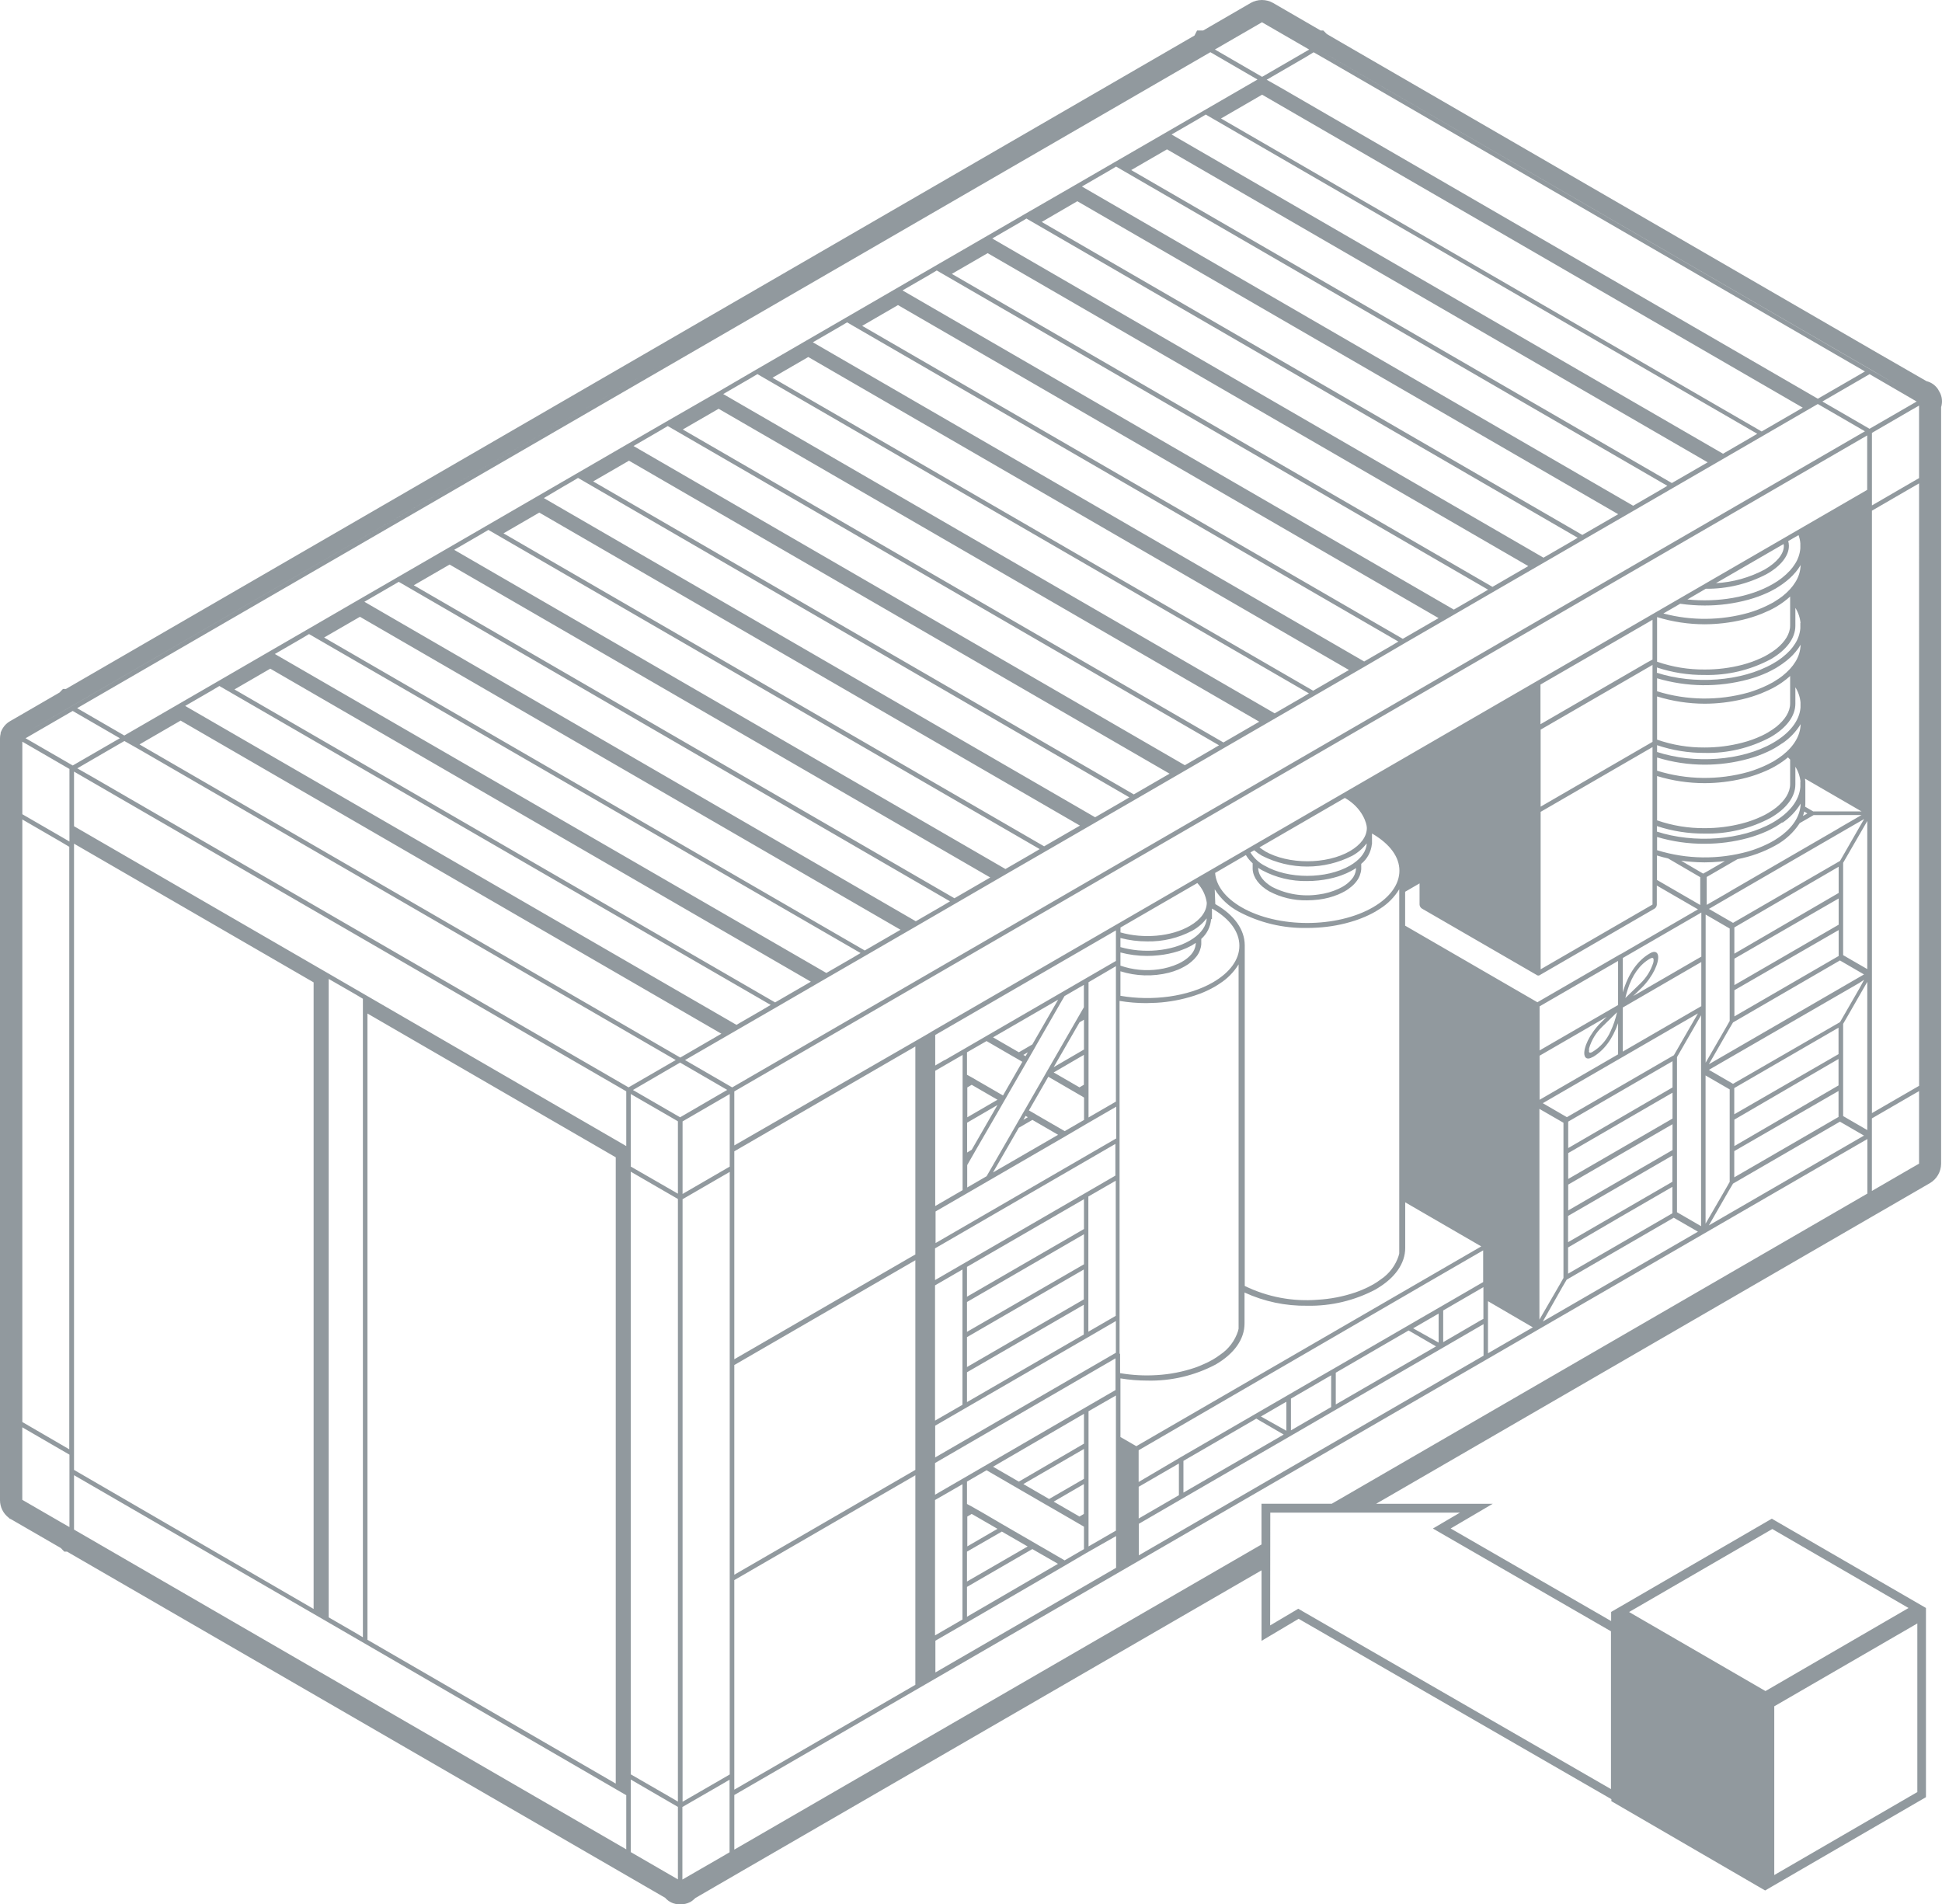 <svg width="257" height="252" viewBox="0 0 257 252" fill="none" xmlns="http://www.w3.org/2000/svg">
<path opacity="0.5" d="M2.327 107.75V198.53C2.333 198.62 2.36 198.708 2.405 198.786C2.45 198.864 2.513 198.93 2.588 198.98H2.623H2.588C2.513 198.93 2.45 198.864 2.405 198.786C2.36 198.708 2.333 198.62 2.327 198.53V97.687C2.324 97.676 2.324 97.664 2.327 97.652V97.652C2.327 97.652 2.327 97.652 2.327 97.687V107.75ZM2.751 97.343L9.307 93.551L91.528 45.95L9.307 93.545L2.763 97.337L2.751 97.343ZM8.056 191.145L9.167 191.793V112.061L8.08 111.413L2.955 108.444V188.182L8.056 191.145ZM2.949 198.478L8.08 201.447L9.191 202.083V192.499L8.08 191.857L2.949 188.882V198.478ZM9.493 202.964L89.725 249.416C89.718 249.452 89.718 249.49 89.725 249.527C89.718 249.49 89.718 249.452 89.725 249.416V249.416L9.499 202.999L7.131 201.634L9.493 202.964ZM89.899 249.632C89.872 249.638 89.845 249.638 89.818 249.632C89.843 249.637 89.868 249.637 89.893 249.632M95.129 144.874L96.24 144.232L90.004 140.616L88.887 141.263L83.763 144.244L90.004 147.855L95.129 144.874ZM90.161 249.632H90.225L90.26 249.562C90.263 249.536 90.263 249.511 90.26 249.486L94.047 247.292L90.26 249.486C90.26 249.486 90.26 249.538 90.26 249.556L90.225 249.632H90.149M96.548 245.116V235.515L95.443 236.162L90.306 239.125V248.727L95.443 245.764L96.548 245.116ZM90.33 158.694V238.431L95.466 235.462L96.571 234.82V155.083L95.46 155.724L90.33 158.694ZM95.46 155.024L96.571 154.383V144.781L95.46 145.422L90.33 148.398V157.999L95.46 155.024ZM246.803 57.075L240.567 53.464L233.441 57.594L228.305 60.569L221.575 64.466L216.445 67.435L209.697 71.337L204.567 74.307L197.848 78.192L192.718 81.167L185.988 85.058L180.828 88.079L174.092 91.976L168.962 94.945L162.237 98.836L157.107 101.817L150.394 105.708L145.258 108.677L138.505 112.58L133.374 115.543L126.656 119.44L121.525 122.415L114.795 126.312L109.659 129.281L102.929 133.184L97.793 136.153L90.655 140.283L96.897 143.9L246.803 57.075ZM97.176 151.577L121.607 137.501L122.427 137.028L123.009 136.69L123.317 136.497L247.099 64.827V57.623L97.176 144.431V151.577ZM97.176 153.169V179.875L120.228 166.528L121.136 166.009V138.486L97.176 152.358V153.169ZM97.176 181.677V208.389L120.228 195.042L121.136 194.511V166.773L97.176 180.639V181.677ZM97.176 210.098V236.833L120.228 223.486L121.136 222.955V195.229L97.176 209.101V210.098ZM143.751 205.519L140.767 207.269L127.714 214.852L123.788 217.122V221.322L147.701 207.473V203.273L143.751 205.519ZM144.054 186.753V204.644L147.678 202.55V184.67L144.054 186.753ZM139.441 198.717L140.023 199.05L142.856 200.689L143.437 200.345V196.395L139.441 198.717ZM143.449 191.046V187.097L131.414 194.097L131.996 194.429L134.828 196.069L143.449 191.046ZM135.428 196.389L136.009 196.728L138.836 198.367L143.449 195.701V191.746L135.428 196.389ZM128.843 199.499L129.14 199.674L129.442 199.843L130.024 200.175L132.857 201.832L133.165 202.007L133.462 202.182L134.043 202.52L136.876 204.16L137.178 204.335L137.475 204.51L138.057 204.842L140.308 206.149L140.89 206.487L143.449 205V202.03L143.187 201.879L142.606 201.54L142.309 201.365L142.006 201.19L139.174 199.551L138.592 199.219L138.289 199.044L137.987 198.869L135.154 197.229L134.573 196.891L134.27 196.716L133.968 196.541L131.141 194.902L130.559 194.564L127.97 196.063V199.026L128.843 199.499ZM132.007 202.316L129.175 200.677L128.593 200.345L128.011 200.689V204.638L132.007 202.316ZM127.97 209.999V213.948L140.011 206.948L139.43 206.61L137.202 205.332L136.62 204.994L127.97 209.999ZM135.998 204.65L133.165 203.016L132.583 202.678L127.97 205.332V209.287L135.998 204.65ZM123.742 198.501V216.416L127.371 214.316V205.361V196.413L123.742 198.501ZM123.742 193.607V197.801L127.668 195.526L130.635 193.805L143.699 186.222L147.626 183.947V179.752L123.742 193.607ZM143.728 177.11L127.685 186.391L123.759 188.666V192.866L147.672 179.017V174.817L143.728 177.11ZM144.031 158.338V159.009V176.229L147.655 174.129V156.249L144.031 158.338ZM143.449 162.643V158.694L127.97 167.648V171.597L143.449 162.643ZM143.449 167.31V163.331L127.97 172.297V176.246L143.449 167.31ZM127.97 181.596V184.874V185.545L143.426 176.602V172.665L127.97 181.596ZM143.426 171.953V167.998L127.97 176.947V180.902L143.426 171.953ZM123.742 170.098V187.995L127.371 185.901V167.998L126.028 168.774L123.742 170.098ZM123.742 165.198V169.398L127.668 167.123L143.717 157.83L147.608 155.573V151.378L123.742 165.198ZM143.751 148.748L140.767 150.498L130.699 156.331L127.738 158.046L123.811 160.315V164.498L147.724 150.649V146.449L143.751 148.748ZM144.054 129.981V147.878L147.678 145.778V127.858L144.054 129.981ZM128.843 142.71L129.145 142.891L129.442 143.066L130.024 143.398L132.734 144.967L135.294 140.511L135.154 140.429L134.573 140.091L134.27 139.916L133.968 139.746L131.141 138.107L130.559 137.769L127.97 139.256V142.226L128.843 142.71ZM132.007 145.533L129.175 143.894L128.593 143.556L128.011 143.906V147.855L132.007 145.533ZM128.593 152.154L131.42 147.242L132.001 146.233L127.988 148.567V152.516L128.593 152.154ZM135.428 139.601L135.724 139.77L136.021 139.256L135.428 139.601ZM136.62 138.212L139.453 133.295L140.035 132.285L135.724 134.782L131.414 137.273L131.996 137.611L134.834 139.251L136.62 138.212ZM133.386 150.76L133.968 149.745L134.27 149.22L134.573 148.695L135.294 147.441L135.509 147.073L135.724 146.7L137.4 143.783L137.981 142.774L138.278 142.255L138.487 141.882L138.575 141.736L138.702 141.514L141.407 136.818L141.989 135.809L142.286 135.29L142.588 134.765L143.437 133.295V130.331L141.623 131.381L140.878 131.813L140.296 132.816L137.469 137.734L137.167 138.259L136.876 138.778L136.294 139.787L136.155 140.038L135.939 140.406L135.73 140.773L133.462 144.705L133.165 145.23L132.95 145.597L132.862 145.749L132.74 145.959L132.287 146.752L129.442 151.664L129.14 152.183L128.843 152.703L128.261 153.718L127.999 154.178V157.142L130.565 155.654L131.146 154.645L133.386 150.76ZM136.021 147.843L135.724 147.668L135.428 148.188L136.021 147.843ZM140.035 150.177L139.453 149.838L137.208 148.538L136.626 148.199L134.823 149.243L134.241 150.253L131.99 154.155L131.408 155.158L140.029 150.171L140.035 150.177ZM143.187 145.072L142.606 144.74L142.309 144.565L142.006 144.39L139.174 142.745L139.098 142.704L138.732 142.488L138.272 143.287L136.166 146.945L136.893 147.359L137.19 147.54L137.487 147.709L138.068 148.048L140.32 149.348L140.901 149.687L143.461 148.205V145.247L143.187 145.072ZM139.441 141.922L140.023 142.255L142.856 143.894L143.437 143.55V139.595L139.441 141.922ZM139.441 141.222L143.449 138.889V134.94L142.867 135.284L142.286 136.287L139.441 141.222ZM123.765 141.701V159.598L127.389 157.498V139.606L123.765 141.701ZM124.986 140.289H125.033L125.143 140.225L147.678 127.164V123.121L123.765 136.964V141.001L124.986 140.289ZM246.96 130.197L244.348 134.747L243.917 135.488V147.698L244.045 147.768L244.348 147.943L244.464 148.013L247.111 149.547V129.935L246.96 130.197ZM244.348 113.432L243.917 114.178V126.394L244.045 126.47L244.348 126.645L244.464 126.715L247.111 128.243V108.642L246.96 108.911L244.348 113.432ZM243.917 109.99L229.521 118.326L226.153 120.28L226.734 120.613L229.346 122.124L243.504 113.928L246.11 109.395L246.692 108.386L243.917 109.99ZM235.861 108.823C235.576 109.022 235.279 109.214 234.965 109.407L234.866 109.459C234.558 109.634 234.238 109.803 233.907 109.961C233.083 110.336 232.231 110.646 231.359 110.888C229.473 111.404 227.526 111.663 225.571 111.658C223.446 111.671 221.331 111.368 219.295 110.76V112.51C223.225 113.725 227.422 113.78 231.382 112.668C232.259 112.413 233.111 112.081 233.93 111.676C234.168 111.553 234.413 111.437 234.64 111.302L234.89 111.151C235.234 110.942 235.566 110.714 235.884 110.468C237.414 109.272 238.258 107.843 238.293 106.35C237.68 107.356 236.859 108.217 235.884 108.876M238.275 103.462C238.208 102.753 237.975 102.069 237.595 101.467V103.801C237.595 105.434 236.431 107.009 234.296 108.24C231.613 109.669 228.608 110.382 225.571 110.311C223.432 110.325 221.304 109.99 219.271 109.319V110.048C224.158 111.641 230.469 111.215 234.616 108.847C236.827 107.563 238.106 105.93 238.252 104.151C238.252 104.034 238.252 103.917 238.252 103.801C238.252 103.684 238.252 103.573 238.252 103.456M235.861 98.358C235.576 98.556 235.279 98.749 234.965 98.941C234.93 98.941 234.896 98.976 234.866 99C234.56 99.175 234.24 99.338 233.907 99.49C233.086 99.873 232.233 100.183 231.359 100.417C229.473 100.937 227.526 101.198 225.571 101.193C223.443 101.191 221.328 100.871 219.295 100.242V101.992C223.225 103.208 227.422 103.262 231.382 102.15C232.257 101.89 233.109 101.558 233.93 101.158C234.168 101.036 234.413 100.913 234.64 100.785C234.727 100.738 234.808 100.68 234.89 100.633C235.233 100.423 235.565 100.195 235.884 99.951C237.414 98.755 238.258 97.326 238.293 95.832C237.678 96.837 236.857 97.698 235.884 98.358M238.275 92.945C238.208 92.235 237.975 91.552 237.595 90.95V93.125C237.595 94.753 236.431 96.328 234.296 97.559C231.614 98.992 228.609 99.707 225.571 99.636C223.437 99.641 221.317 99.296 219.295 98.615V99.513C224.181 101.106 230.492 100.709 234.64 98.305C236.85 97.028 238.13 95.389 238.275 93.639C238.275 93.522 238.275 93.405 238.275 93.289C238.275 93.172 238.275 93.061 238.275 92.945M237.595 86.294C237.384 86.556 237.152 86.8 236.902 87.024C236.582 87.319 236.242 87.591 235.884 87.84C235.599 88.044 235.303 88.231 234.989 88.424C234.954 88.438 234.921 88.455 234.89 88.476C234.581 88.651 234.261 88.814 233.93 88.978C233.107 89.354 232.255 89.662 231.382 89.9C227.418 90.98 223.233 90.932 219.295 89.76V91.48C223.224 92.701 227.421 92.757 231.382 91.644C232.257 91.384 233.109 91.052 233.93 90.652C234.168 90.529 234.413 90.407 234.64 90.279L234.89 90.121C235.235 89.916 235.567 89.69 235.884 89.445C236.248 89.157 236.588 88.841 236.902 88.499C237.161 88.217 237.393 87.91 237.595 87.584C238.024 86.905 238.265 86.124 238.293 85.32C238.089 85.667 237.855 85.995 237.595 86.3M238.275 82.433C238.208 81.725 237.975 81.043 237.595 80.444V82.818C237.595 84.445 236.431 86.026 234.296 87.257C231.612 88.683 228.608 89.394 225.571 89.322C223.431 89.339 221.303 89.004 219.271 88.33V89.03C224.158 90.623 230.469 90.197 234.616 87.823C235.456 87.36 236.22 86.77 236.879 86.073C237.139 85.791 237.371 85.484 237.571 85.157C237.953 84.556 238.186 83.872 238.252 83.162C238.252 83.045 238.252 82.928 238.252 82.812C238.252 82.695 238.252 82.584 238.252 82.462M219.295 97.88C221.32 98.585 223.451 98.936 225.594 98.918C227.274 98.922 228.948 98.708 230.574 98.282C231.449 98.058 232.302 97.753 233.121 97.372C233.406 97.232 233.703 97.086 233.947 96.941L234.081 96.853C234.427 96.649 234.759 96.423 235.076 96.176C236.239 95.231 236.902 94.17 236.902 93.102V89.456C236.582 89.751 236.242 90.024 235.884 90.273L235.646 90.436C235.466 90.559 235.274 90.681 235.064 90.798L234.977 90.85C234.686 91.019 234.395 91.171 234.07 91.323C233.744 91.475 233.435 91.609 233.11 91.743C232.281 92.071 231.429 92.338 230.562 92.542C228.93 92.926 227.259 93.122 225.583 93.125C223.451 93.118 221.332 92.794 219.295 92.163V97.88ZM219.295 108.561C221.32 109.263 223.451 109.613 225.594 109.593C227.274 109.599 228.948 109.387 230.574 108.963C231.449 108.737 232.302 108.43 233.121 108.047C233.406 107.913 233.703 107.767 233.947 107.616L234.081 107.534C234.428 107.33 234.76 107.102 235.076 106.852C236.239 105.912 236.902 104.845 236.902 103.777V100.516C236.809 100.417 236.716 100.318 236.617 100.225C236.136 100.63 235.62 100.993 235.076 101.31L234.989 101.362C234.698 101.531 234.407 101.689 234.081 101.841C233.755 101.992 233.447 102.126 233.121 102.255C232.294 102.586 231.442 102.853 230.574 103.054C228.941 103.438 227.271 103.633 225.594 103.637C223.46 103.639 221.337 103.322 219.295 102.698V108.561ZM206.498 169.841L206.783 169.334L206.905 169.118V148.578L206.48 148.333L203.869 146.828L203.723 146.741V174.631L206.498 169.841ZM222.081 161.482L221.499 161.144L207.335 169.34L206.754 170.326L204.171 174.881L224.704 162.993L222.081 161.482ZM225.117 159.055V134.351L224.966 134.619L222.354 139.151L221.93 139.892V160.414L222.052 160.49L222.354 160.665L222.471 160.729L225.117 162.264V159.055ZM225.146 127.31L224.454 127.706L214.752 133.33V139.163L224.454 133.546L225.146 133.149V127.31ZM220.755 113.601C220.255 113.49 219.766 113.362 219.283 113.21V116.448L225.007 119.761V116.08L220.755 113.601ZM218.824 126.948C218.824 126.872 218.777 126.633 218.387 126.849L218.312 126.89C216.98 127.66 215.985 129.06 215.374 131.043C215.27 131.37 215.176 131.708 215.095 132.07L216.299 130.903C216.677 130.535 216.985 130.244 217.044 130.18C217.85 129.419 218.451 128.466 218.789 127.409V127.409C218.834 127.254 218.848 127.091 218.829 126.93M214.758 127.66V131.317C215.485 128.838 216.735 127.065 218.405 126.125C218.952 125.822 219.347 125.956 219.429 126.475C219.562 127.356 218.789 129.188 217.253 130.722L216.503 131.451L216.13 131.813L224.46 126.989L225.152 126.592V120.759L214.758 126.773V127.66ZM221.336 143.906V140.435L207.533 148.427V151.927L221.336 143.906ZM221.336 148.024V144.6L207.533 152.592V156.016L221.336 148.024ZM221.336 152.189V148.771L207.533 156.763V160.181L221.336 152.189ZM207.516 165.081V168.552L221.319 160.56V157.06L214.414 161.056L207.516 165.081ZM221.319 156.389V152.918L207.516 160.91V164.381L221.319 156.389ZM207.516 144.052L204.171 145.988L204.753 146.327L207.359 147.838L221.517 139.641L224.123 135.115L224.704 134.106L221.941 135.704L207.516 144.052ZM210.785 139.869L210.692 139.916C210.145 140.225 209.755 140.091 209.674 139.571C209.54 138.691 210.314 136.865 211.849 135.331C211.902 135.272 212.216 134.969 212.6 134.59L212.634 134.561L203.746 139.706V145.539L214.135 139.525V135.401C213.408 137.495 212.268 139.023 210.785 139.886M214.135 132.997V127.164L203.746 133.172V139.006L214.135 132.997ZM210.273 139.122C210.273 139.198 210.319 139.431 210.709 139.221C211.78 138.589 212.626 137.637 213.129 136.497V136.497C213.511 135.687 213.8 134.836 213.99 133.96C213.716 134.234 213.327 134.607 212.792 135.126C212.408 135.494 212.105 135.797 212.047 135.856C211.223 136.637 210.621 137.623 210.302 138.714V138.714C210.28 138.841 210.28 138.972 210.302 139.099M226.007 115.269L227.84 114.208L228.264 113.957C228.02 113.992 227.776 114.003 227.531 114.033C226.88 114.085 226.223 114.12 225.571 114.12C224.92 114.12 224.454 114.091 223.902 114.05C223.349 114.009 222.948 113.968 222.482 113.904L225.391 115.608L226.007 115.269ZM228.497 135.826L228.776 135.331L228.904 135.115V122.876L228.474 122.625L225.862 121.109L225.722 121.027V126.61V133.126C225.725 133.147 225.725 133.168 225.722 133.19V140.627L228.497 135.826ZM228.497 157.119L228.776 156.623L228.904 156.407V144.168L228.474 143.917L225.862 142.407L225.711 142.319V161.931L228.497 157.119ZM229.346 156.629L228.765 157.609L226.147 162.159L246.675 150.276L244.074 148.771L243.493 148.433L229.346 156.629ZM243.307 139.496V135.996L229.509 143.987V147.458L243.307 139.496ZM229.509 152.329V155.8L243.307 147.808V144.372L229.509 152.329ZM243.307 143.637V140.137L229.521 148.164V151.664L243.307 143.637ZM229.346 135.301L228.765 136.281L226.147 140.837L246.68 128.949L244.074 127.438L243.493 127.1L229.346 135.301ZM229.527 131.037V134.502L243.324 126.51V123.08L229.527 131.037ZM243.324 118.168V114.698L229.521 122.73V123.454V126.201L243.324 118.168ZM229.527 126.86V130.36L243.324 122.369V118.898L229.527 126.86ZM246.692 129.655L246.052 130.08L227.671 140.697L226.153 141.578L226.734 141.911L229.346 143.427L243.504 135.261L246.11 130.734L246.692 129.655ZM196.917 172.192V179.082L202.851 175.651L196.917 172.192ZM156.316 192.796L170.515 184.577L174.912 182.027L176.442 181.147L190.658 172.916L191.74 172.291L192.066 172.105L192.345 171.941L196.278 169.661V165.466L188.716 169.841L188.436 170.005L188.117 170.191L150.685 191.915V196.115L156.316 192.796ZM156.013 197.865V193.671L150.691 196.751V200.951L156.013 197.865ZM166.257 187.733L165.675 188.071L156.613 193.321V197.521L169.299 190.177L169.881 189.838L166.257 187.733ZM170.236 189.337V185.498L169.904 185.685L167.443 187.114L166.862 187.447L170.236 189.337ZM176.163 186.198V181.998L170.841 185.084V189.284L176.163 186.198ZM186.412 176.066L185.83 176.404L176.774 181.654V185.854L189.46 178.51L190.042 178.172L186.412 176.066ZM190.385 177.67V173.831L190.059 174.018L187.593 175.447L187.011 175.78L190.385 177.67ZM196.312 174.531V170.331L192.985 172.262L192.706 172.42L192.38 172.612L190.99 173.417V177.612L195.998 174.695L196.312 174.531ZM190.688 178.498L176.471 186.729L170.544 190.165L156.333 198.39L150.708 201.651V205.822L196.33 179.402V175.226L190.688 178.498ZM160.83 119.639L160.876 119.668C163.348 121.097 164.71 123.01 164.727 125.069C164.727 125.069 164.727 125.069 164.727 125.099V170.174C167.724 171.635 171.056 172.265 174.377 172C176.087 171.902 177.776 171.572 179.397 171.02C179.682 170.915 179.979 170.81 180.235 170.699C180.752 170.486 181.255 170.24 181.741 169.964C182.088 169.763 182.422 169.541 182.742 169.299C183.86 168.551 184.693 167.444 185.103 166.16C185.103 166.102 185.103 166.055 185.144 166.003C185.151 165.956 185.161 165.909 185.173 165.863V165.723C185.173 165.665 185.173 165.6 185.173 165.536V165.425C185.173 165.326 185.173 165.227 185.173 165.122V117.678C184.544 118.708 183.688 119.58 182.672 120.228C182.463 120.362 182.247 120.502 182.02 120.636C181.424 120.974 180.804 121.268 180.165 121.517C179.892 121.628 179.612 121.721 179.327 121.82C177.701 122.349 176.014 122.665 174.307 122.759C173.859 122.789 173.412 122.8 172.964 122.8C169.812 122.862 166.697 122.117 163.913 120.636C162.622 119.944 161.533 118.927 160.754 117.684L160.83 119.639ZM148.283 123.389C151.267 124.247 154.984 123.973 157.468 122.52C158.904 121.692 159.701 120.601 159.701 119.458C159.563 118.481 159.126 117.572 158.451 116.856L148.283 122.742V123.389ZM159.649 121.914C159.667 121.841 159.677 121.767 159.678 121.692C159.681 121.639 159.681 121.587 159.678 121.534C159.169 122.2 158.527 122.752 157.793 123.156C155.954 124.13 153.899 124.62 151.819 124.579C150.624 124.582 149.434 124.431 148.277 124.13V125.332C151.261 126.19 154.978 125.915 157.462 124.469C158.689 123.757 159.445 122.859 159.643 121.908M157.811 125.069L157.66 125.145C157.242 125.376 156.806 125.571 156.357 125.729C156.217 125.787 156.072 125.834 155.926 125.88C155.078 126.149 154.205 126.328 153.32 126.417C152.822 126.471 152.321 126.498 151.819 126.499C150.624 126.5 149.434 126.347 148.277 126.044V127.164V127.788C149.896 128.347 151.624 128.515 153.32 128.278C154.22 128.157 155.097 127.908 155.926 127.537L156.357 127.315L156.444 127.263C156.903 127.01 157.314 126.678 157.66 126.283C157.986 125.908 158.189 125.442 158.241 124.947C158.244 124.891 158.244 124.834 158.241 124.778C158.09 124.883 157.939 124.982 157.776 125.075M148.23 179.152C148.234 179.171 148.234 179.191 148.23 179.21V181.712C149.846 181.988 151.487 182.074 153.122 181.969C154.832 181.868 156.52 181.538 158.142 180.989C158.422 180.89 158.724 180.779 158.974 180.662C159.492 180.454 159.995 180.21 160.481 179.933C160.827 179.732 161.161 179.51 161.481 179.268C162.6 178.52 163.432 177.414 163.843 176.13C163.857 176.078 163.869 176.025 163.878 175.972C163.892 175.926 163.904 175.88 163.913 175.832C163.913 175.786 163.913 175.739 163.913 175.692C163.913 175.646 163.913 175.57 163.913 175.511C163.913 175.453 163.913 175.436 163.913 175.395C163.913 175.354 163.913 175.196 163.913 175.091V127.619C163.283 128.647 162.427 129.516 161.411 130.162C161.202 130.302 160.987 130.442 160.754 130.576C160.159 130.915 159.541 131.211 158.904 131.463L158.073 131.755C156.447 132.284 154.759 132.602 153.053 132.7C152.605 132.7 152.151 132.746 151.703 132.746C150.516 132.746 149.332 132.649 148.161 132.455V150.655C148.166 150.686 148.166 150.718 148.161 150.748C148.163 150.766 148.163 150.783 148.161 150.801V155.584V179.041C148.163 179.074 148.163 179.107 148.161 179.14M160.277 121.622C160.199 122.633 159.732 123.575 158.974 124.247V124.959C158.925 125.538 158.711 126.091 158.358 126.551C158.156 126.817 157.924 127.058 157.665 127.269C157.536 127.383 157.4 127.491 157.258 127.59C157.11 127.693 156.957 127.788 156.799 127.875C156.653 127.963 156.508 128.039 156.362 128.109C156.223 128.183 156.079 128.249 155.932 128.307C155.523 128.476 155.103 128.616 154.676 128.727C152.565 129.253 150.352 129.187 148.277 128.535V131.778C152.477 132.501 157.217 131.906 160.527 129.993C162.79 128.68 164.017 126.965 164.017 125.151C164.017 123.337 162.778 121.622 160.527 120.309L160.388 120.239C160.388 120.823 160.388 121.575 160.388 121.575C160.39 121.598 160.39 121.622 160.388 121.645M167.368 112.627C170.48 114.423 175.541 114.423 178.653 112.627C180.089 111.787 180.886 110.702 180.886 109.564C180.886 108.981 180.304 106.916 177.978 105.592L166.676 112.137C166.906 112.315 167.147 112.478 167.397 112.627M166.513 114.808V114.838C166.513 114.902 166.513 114.96 166.513 115.024C166.594 115.882 167.234 116.698 168.333 117.358C170.242 118.338 172.409 118.691 174.528 118.367C175.427 118.252 176.304 118.002 177.129 117.626C177.286 117.556 177.425 117.48 177.565 117.404L177.652 117.358C178.111 117.103 178.523 116.769 178.868 116.372C179.196 116.001 179.4 115.535 179.449 115.042C179.452 114.985 179.452 114.929 179.449 114.873C179.304 114.972 179.153 115.071 178.984 115.164C178.943 115.164 178.885 115.217 178.839 115.246C178.419 115.472 177.983 115.667 177.536 115.829L177.099 115.981C176.252 116.244 175.381 116.422 174.499 116.512C174.001 116.565 173.5 116.593 172.999 116.593C170.914 116.635 168.853 116.141 167.013 115.158C166.821 115.053 166.647 114.937 166.472 114.82M167.362 114.558C170.468 116.354 175.506 116.354 178.641 114.558C179.868 113.846 180.624 112.953 180.822 111.997C180.84 111.924 180.852 111.85 180.857 111.775C180.857 111.723 180.857 111.67 180.857 111.612C180.348 112.28 179.707 112.834 178.972 113.239C177.117 114.183 175.067 114.674 172.987 114.674C170.907 114.674 168.856 114.183 167.001 113.239C166.639 113.031 166.297 112.791 165.978 112.522L165.477 112.808C165.936 113.547 166.582 114.151 167.35 114.558M181.549 111.717C181.442 112.737 180.936 113.672 180.142 114.318V115.03C180.092 115.607 179.878 116.158 179.525 116.617C179.325 116.886 179.093 117.129 178.833 117.34C178.705 117.445 178.571 117.55 178.426 117.655C178.28 117.76 178.129 117.853 177.966 117.947C177.803 118.04 177.681 118.104 177.53 118.174C177.379 118.244 177.245 118.314 177.094 118.373C176.261 118.715 175.387 118.942 174.493 119.049C173.984 119.11 173.471 119.141 172.958 119.143C171.214 119.177 169.491 118.766 167.95 117.947C166.623 117.171 165.844 116.144 165.774 115.03V114.243C165.421 113.928 165.119 113.56 164.878 113.152L160.806 115.52C160.94 117.218 162.168 118.822 164.297 120.059C169.095 122.835 176.907 122.835 181.706 120.059C183.963 118.746 185.196 117.025 185.196 115.217C185.196 113.408 183.946 111.717 181.706 110.381L181.567 110.305V111.641C181.57 111.664 181.57 111.688 181.567 111.711M182.061 170.629C179.274 172.108 176.157 172.853 173.004 172.793C170.14 172.84 167.301 172.242 164.698 171.043V174.736C164.701 174.79 164.701 174.845 164.698 174.899C164.698 174.986 164.698 175.062 164.698 175.144C164.698 177.215 163.337 179.152 160.847 180.587C158.066 182.048 154.959 182.775 151.819 182.698C150.633 182.698 149.448 182.601 148.277 182.407V183.964V190.165L150.377 191.378L196.027 164.941L185.964 159.108V164.731C185.967 164.788 185.967 164.844 185.964 164.9C185.964 164.976 185.964 165.064 185.964 165.14C185.964 167.216 184.597 169.147 182.119 170.588M203.886 128.972L203.752 129.054C203.701 129.082 203.642 129.097 203.583 129.097C203.524 129.097 203.466 129.082 203.415 129.054L203.287 128.978L188.163 120.228C188.075 120.17 188.002 120.092 187.95 120.001C187.897 119.91 187.867 119.808 187.861 119.703V116.903L185.953 118.011V122.497L202.769 132.233L203.455 132.63L214.426 126.277H214.461L224.704 120.339L219.26 117.188V119.72C219.255 119.826 219.225 119.928 219.172 120.02C219.12 120.111 219.046 120.188 218.957 120.245L203.886 128.972ZM203.886 107.435V128.272L218.067 120.064L218.69 119.703V98.865L203.886 107.435ZM218.69 87.286V82.013L218.067 82.38L203.863 90.588V95.838L218.044 87.63L218.69 87.286ZM203.886 96.555V106.747L218.067 98.533L218.69 98.171V87.992L203.886 96.555ZM219.295 87.339V87.566C221.32 88.269 223.451 88.618 225.594 88.599C227.274 88.606 228.948 88.397 230.574 87.975C231.449 87.746 232.302 87.438 233.121 87.053C233.406 86.919 233.703 86.779 233.947 86.621L234.081 86.539C234.427 86.335 234.759 86.109 235.076 85.863C236.239 84.918 236.902 83.856 236.902 82.788V78.944C236.341 79.453 235.729 79.903 235.076 80.286L234.989 80.338C234.698 80.502 234.407 80.665 234.081 80.811C233.755 80.957 233.447 81.097 233.121 81.231C232.293 81.559 231.441 81.826 230.574 82.03C228.941 82.411 227.271 82.607 225.594 82.614C223.459 82.611 221.336 82.291 219.295 81.663V87.327M237.595 75.748C237.381 76.006 237.149 76.25 236.902 76.477C236.58 76.772 236.24 77.047 235.884 77.299C235.599 77.498 235.303 77.69 234.989 77.883L234.89 77.935C234.581 78.11 234.261 78.279 233.93 78.431C233.107 78.809 232.255 79.119 231.382 79.358C229.496 79.874 227.549 80.133 225.594 80.128C224.51 80.127 223.428 80.049 222.354 79.895L220.127 81.184C223.819 82.159 227.705 82.129 231.382 81.097C232.259 80.842 233.111 80.51 233.93 80.105C234.168 79.983 234.413 79.866 234.64 79.738L234.89 79.58C235.233 79.373 235.565 79.147 235.884 78.903C236.249 78.617 236.59 78.301 236.902 77.958C237.161 77.673 237.393 77.365 237.595 77.037C238.026 76.361 238.267 75.581 238.293 74.779C238.088 75.125 237.854 75.453 237.595 75.759M236.071 72.259C236.067 72.169 236.057 72.079 236.041 71.991L227.084 77.171C229.339 77.048 231.541 76.433 233.534 75.368C235.146 74.435 236.071 73.303 236.071 72.259M233.837 75.952C231.342 77.27 228.559 77.944 225.74 77.912L223.308 79.329C227.293 79.738 231.551 79.061 234.616 77.282C235.458 76.811 236.222 76.21 236.879 75.502C237.138 75.219 237.369 74.913 237.571 74.587C237.954 73.984 238.187 73.298 238.252 72.586C238.252 72.469 238.252 72.358 238.252 72.236C238.252 72.113 238.252 72.008 238.252 71.892C238.222 71.525 238.141 71.163 238.013 70.818L236.652 71.6C236.709 71.809 236.739 72.025 236.739 72.242C236.739 73.537 235.687 74.896 233.831 75.952M240.811 107.867H240.003L239.828 107.972L238.17 108.928C237.365 110.165 236.263 111.18 234.965 111.88C233.399 112.749 231.704 113.361 229.945 113.694L229.329 114.044L226.036 115.952L225.862 116.051V119.744L228.625 118.151L229.207 117.801L243.004 109.809L243.586 109.459L246.198 107.948L246.355 107.855L240.811 107.867ZM238.77 107.394C238.726 107.593 238.667 107.788 238.595 107.977L239.177 107.651L238.77 107.394ZM238.886 106.752L239.956 107.377H246.355L238.874 103.042C238.874 103.171 238.909 103.299 238.915 103.433V106.233C238.915 106.408 238.915 106.583 238.886 106.752M97.176 244.766L166.943 204.387V198.991H176.25L247.122 157.953V150.731L97.176 237.539V244.766ZM166.926 205.099L165.995 205.635L166.926 205.099ZM168.089 215.097L171.23 213.236L171.812 212.887L172.394 213.231L213.193 236.757V215.873L191.374 203.285L189.629 202.275L191.374 201.249L193.212 200.17H168.107L168.089 215.097ZM247.408 158.513L254.248 154.552C254.336 154.494 254.409 154.417 254.462 154.326C254.514 154.234 254.545 154.132 254.551 154.027V154.027C254.545 154.132 254.514 154.234 254.462 154.326C254.409 154.417 254.336 154.494 254.248 154.552L247.408 158.513L177.448 198.991L247.408 158.513ZM254.62 53.26C254.646 53.232 254.66 53.195 254.66 53.157C254.66 53.12 254.646 53.083 254.62 53.055C254.608 53.04 254.595 53.027 254.58 53.014L254.533 52.98C254.537 52.947 254.537 52.913 254.533 52.88C254.54 52.913 254.54 52.947 254.533 52.98C254.533 52.98 254.568 52.98 254.586 53.014L254.626 53.061C254.651 53.088 254.665 53.123 254.665 53.16C254.665 53.197 254.651 53.233 254.626 53.26M254.388 52.781C254.415 52.775 254.442 52.775 254.469 52.781C254.444 52.775 254.418 52.775 254.394 52.781M253.963 153.998V144.39L252.846 145.032L247.722 148.001V157.603L252.846 154.633L253.963 153.992V153.998ZM253.963 63.97L252.852 64.611L247.727 67.581V147.301L252.852 144.337L253.969 143.69L253.963 63.97ZM253.963 53.674L252.852 54.309L247.727 57.285V66.886L252.852 63.911L253.963 63.27V53.674ZM247.413 49.514L246.297 50.162L241.172 53.131L247.408 56.742L252.538 53.779L253.649 53.137L247.413 49.514ZM247.716 48.989L176.204 7.578L174.808 6.773L176.198 7.578L247.693 48.995L250.775 50.78L247.716 48.989ZM173.842 6.918L172.76 7.578L167.63 10.553L169.689 11.719L240.567 52.764L245.697 49.8L246.803 49.153L175.901 8.097L173.842 6.918ZM167.007 2.946L165.902 3.588L160.777 6.551L167.025 10.168L172.149 7.198L173.254 6.557L167.007 2.946ZM159.858 6.411L161.33 5.559L159.858 6.411ZM41.503 212.916V129.999L9.796 111.647V194.517L41.503 212.916ZM82.878 237.568L48.326 217.524L43.196 214.549L9.796 195.217V202.415L82.878 244.731V237.568ZM48.629 216.999L81.488 236.028V153.152L48.629 134.123V216.999ZM43.498 129.544V214.03L47.047 216.083L48.024 216.667V132.169L47.047 131.585L43.498 129.544ZM48.326 131.644L82.878 151.664V144.419L9.796 102.109V109.337L43.161 128.651L48.326 131.644ZM89.422 140.277L18.521 99.227L16.462 98.061L15.351 98.702L10.226 101.677L12.279 102.844L83.181 143.894L88.311 140.925L89.422 140.283V140.277ZM23.901 95.36L18.463 98.51L18.817 98.72L90.027 139.951L95.466 136.795L23.901 95.36ZM29.032 90.78L28.055 91.364L24.506 93.417L97.461 135.622L101.009 133.569L101.992 132.985L29.032 90.78ZM35.768 88.488L31.027 91.235L102.574 132.653L107.309 129.911L35.768 88.488ZM40.898 83.909L39.921 84.492L36.373 86.545L109.357 128.756L112.905 126.703L113.888 126.12L40.898 83.909ZM47.634 81.622L42.893 84.364L114.44 125.781L119.175 123.039L47.634 81.622ZM52.77 76.996L51.77 77.579L48.222 79.633L121.194 121.914L124.742 119.86L125.725 119.277L52.77 76.996ZM59.5 74.709L54.76 77.451L126.307 118.869L131.048 116.121L59.5 74.709ZM64.631 70.124L63.648 70.707L60.105 72.761L133.06 115.001L136.608 112.948L137.591 112.364L64.631 70.124ZM71.367 67.832L66.632 70.579L138.179 111.997L142.92 109.255L71.367 67.832ZM76.497 63.246L75.52 63.83L74.624 64.343L71.972 65.912L144.926 108.152L148.475 106.099L149.458 105.516L76.497 63.246ZM83.239 60.965L78.498 63.707L150.045 105.125L154.78 102.383L83.239 60.965ZM88.369 56.38L87.386 56.964L83.838 59.023L156.799 101.263L160.341 99.21L161.324 98.626L88.369 56.38ZM95.1 54.094L90.359 56.835L161.906 98.253L166.647 95.505L95.1 54.094ZM100.236 49.509L99.253 50.092L95.71 52.145L168.688 94.397L172.237 92.344L173.22 91.76L100.236 49.509ZM106.966 47.245L102.231 49.987L173.778 91.404L178.519 88.663L106.966 47.245ZM112.102 42.66L111.119 43.243L107.571 45.297L180.531 87.537L184.08 85.484L185.057 84.9L112.102 42.66ZM118.838 40.373L114.097 43.121L185.644 84.538L190.379 81.797L118.838 40.373ZM123.968 35.794L122.991 36.377L119.437 38.431L192.398 80.671L195.946 78.618L196.929 78.034L123.968 35.794ZM130.704 33.502L125.964 36.243L197.511 77.661L202.251 74.913L130.704 33.502ZM135.835 28.922L134.858 29.506L131.309 31.559L204.264 73.799L207.812 71.746L208.79 71.162L135.835 28.922ZM142.571 26.63L137.859 29.371L209.406 70.789L214.147 68.047L142.571 26.63ZM147.701 22.045L146.724 22.628L143.176 24.681L216.13 66.927L219.673 64.874L220.656 64.291L147.701 22.045ZM154.437 19.764L149.702 22.505L221.249 63.923L225.99 61.181L154.437 19.764ZM233.133 57.098L238.572 53.948L167.025 12.53L161.586 15.68L233.133 57.098ZM159.567 15.161L158.59 15.745L155.042 17.798L228.02 60.044L231.277 58.154L231.568 57.985L232.551 57.401L159.567 15.161ZM88.602 157.323L89.713 157.964V148.386L88.602 147.738L83.472 144.775V154.371L88.602 157.323ZM83.472 235.491V245.093L88.602 248.062L89.713 248.704V239.114L88.602 238.472L83.472 235.491ZM88.602 237.76L89.713 238.408V158.664L88.602 158.023L83.472 155.053V234.803L88.602 237.76ZM2.955 98.148V107.75L8.08 110.713L9.191 111.361V101.759L8.08 101.117L2.955 98.148ZM9.627 101.298L14.752 98.335L15.863 97.693L9.621 94.082L8.51 94.724L3.385 97.693L9.627 101.298ZM10.209 93.715L16.45 97.331L23.576 93.207L28.706 90.238L35.448 86.329L40.578 83.36L47.308 79.458L52.445 76.488L59.169 72.597L64.305 69.622L71.029 65.726L76.166 62.751L82.902 58.848L88.032 55.879L94.814 51.982L99.933 48.995L106.658 45.099L111.788 42.129L118.506 38.238L123.637 35.263L130.355 31.378L135.492 28.403L142.268 24.495L147.399 21.525L154.146 17.623L159.277 14.654L166.414 10.524L160.178 6.907L10.209 93.715ZM233.639 223.783L252.573 212.793L234.541 202.34L215.589 213.324L233.639 223.783ZM234.802 248.132L253.736 237.148V214.835L234.802 225.802V248.132ZM0.081 97.075V97.005V96.97L0.134 96.83L0.215 96.655C0.273 96.524 0.344 96.399 0.425 96.281C0.531 96.118 0.656 95.967 0.797 95.832C0.951 95.683 1.123 95.554 1.309 95.447L1.594 95.284L2.141 94.969L7.87 91.65L8.336 91.171H8.725L158.078 4.702L158.416 4.037H159.224L165.524 0.385C165.974 0.133 166.48 0 166.996 0C167.511 0 168.018 0.133 168.467 0.385L174.773 4.037H175.122L175.593 4.509L177.379 5.548L248.809 46.907L248.873 46.942L254.952 50.442C255.287 50.523 255.603 50.672 255.879 50.88C256.155 51.087 256.386 51.349 256.557 51.65V51.679C256.75 51.959 256.884 52.276 256.951 52.61C257.018 52.944 257.016 53.288 256.947 53.621C256.947 53.703 256.906 53.779 256.883 53.86V153.998C256.879 154.517 256.741 155.027 256.482 155.476C256.223 155.926 255.852 156.301 255.406 156.564L248.565 160.525L248.257 160.7L182.119 198.997H197.551L191.979 202.27L213.216 214.52V213.312L234.477 200.975L254.876 212.787V237.825L233.593 250.174L213.245 238.355V238.087L171.858 214.222L166.949 217.139V207.806L98.142 247.625L98.054 247.677L92.016 251.177L91.953 251.242C91.862 251.333 91.765 251.416 91.662 251.492L91.551 251.574L91.382 251.685L91.202 251.767C90.876 251.918 90.521 251.998 90.161 252V252H89.917C89.558 252.003 89.204 251.928 88.877 251.78C88.551 251.632 88.26 251.414 88.026 251.142L8.871 205.332H8.51L8.045 204.854L1.53 201.085L1.251 200.945L1.198 200.893L1.14 200.835C0.787 200.563 0.501 200.215 0.303 199.815C0.105 199.416 0.002 198.976 0 198.53L0 97.687C0.001 97.48 0.028 97.274 0.081 97.075Z" fill="#25343F"/>
</svg>
